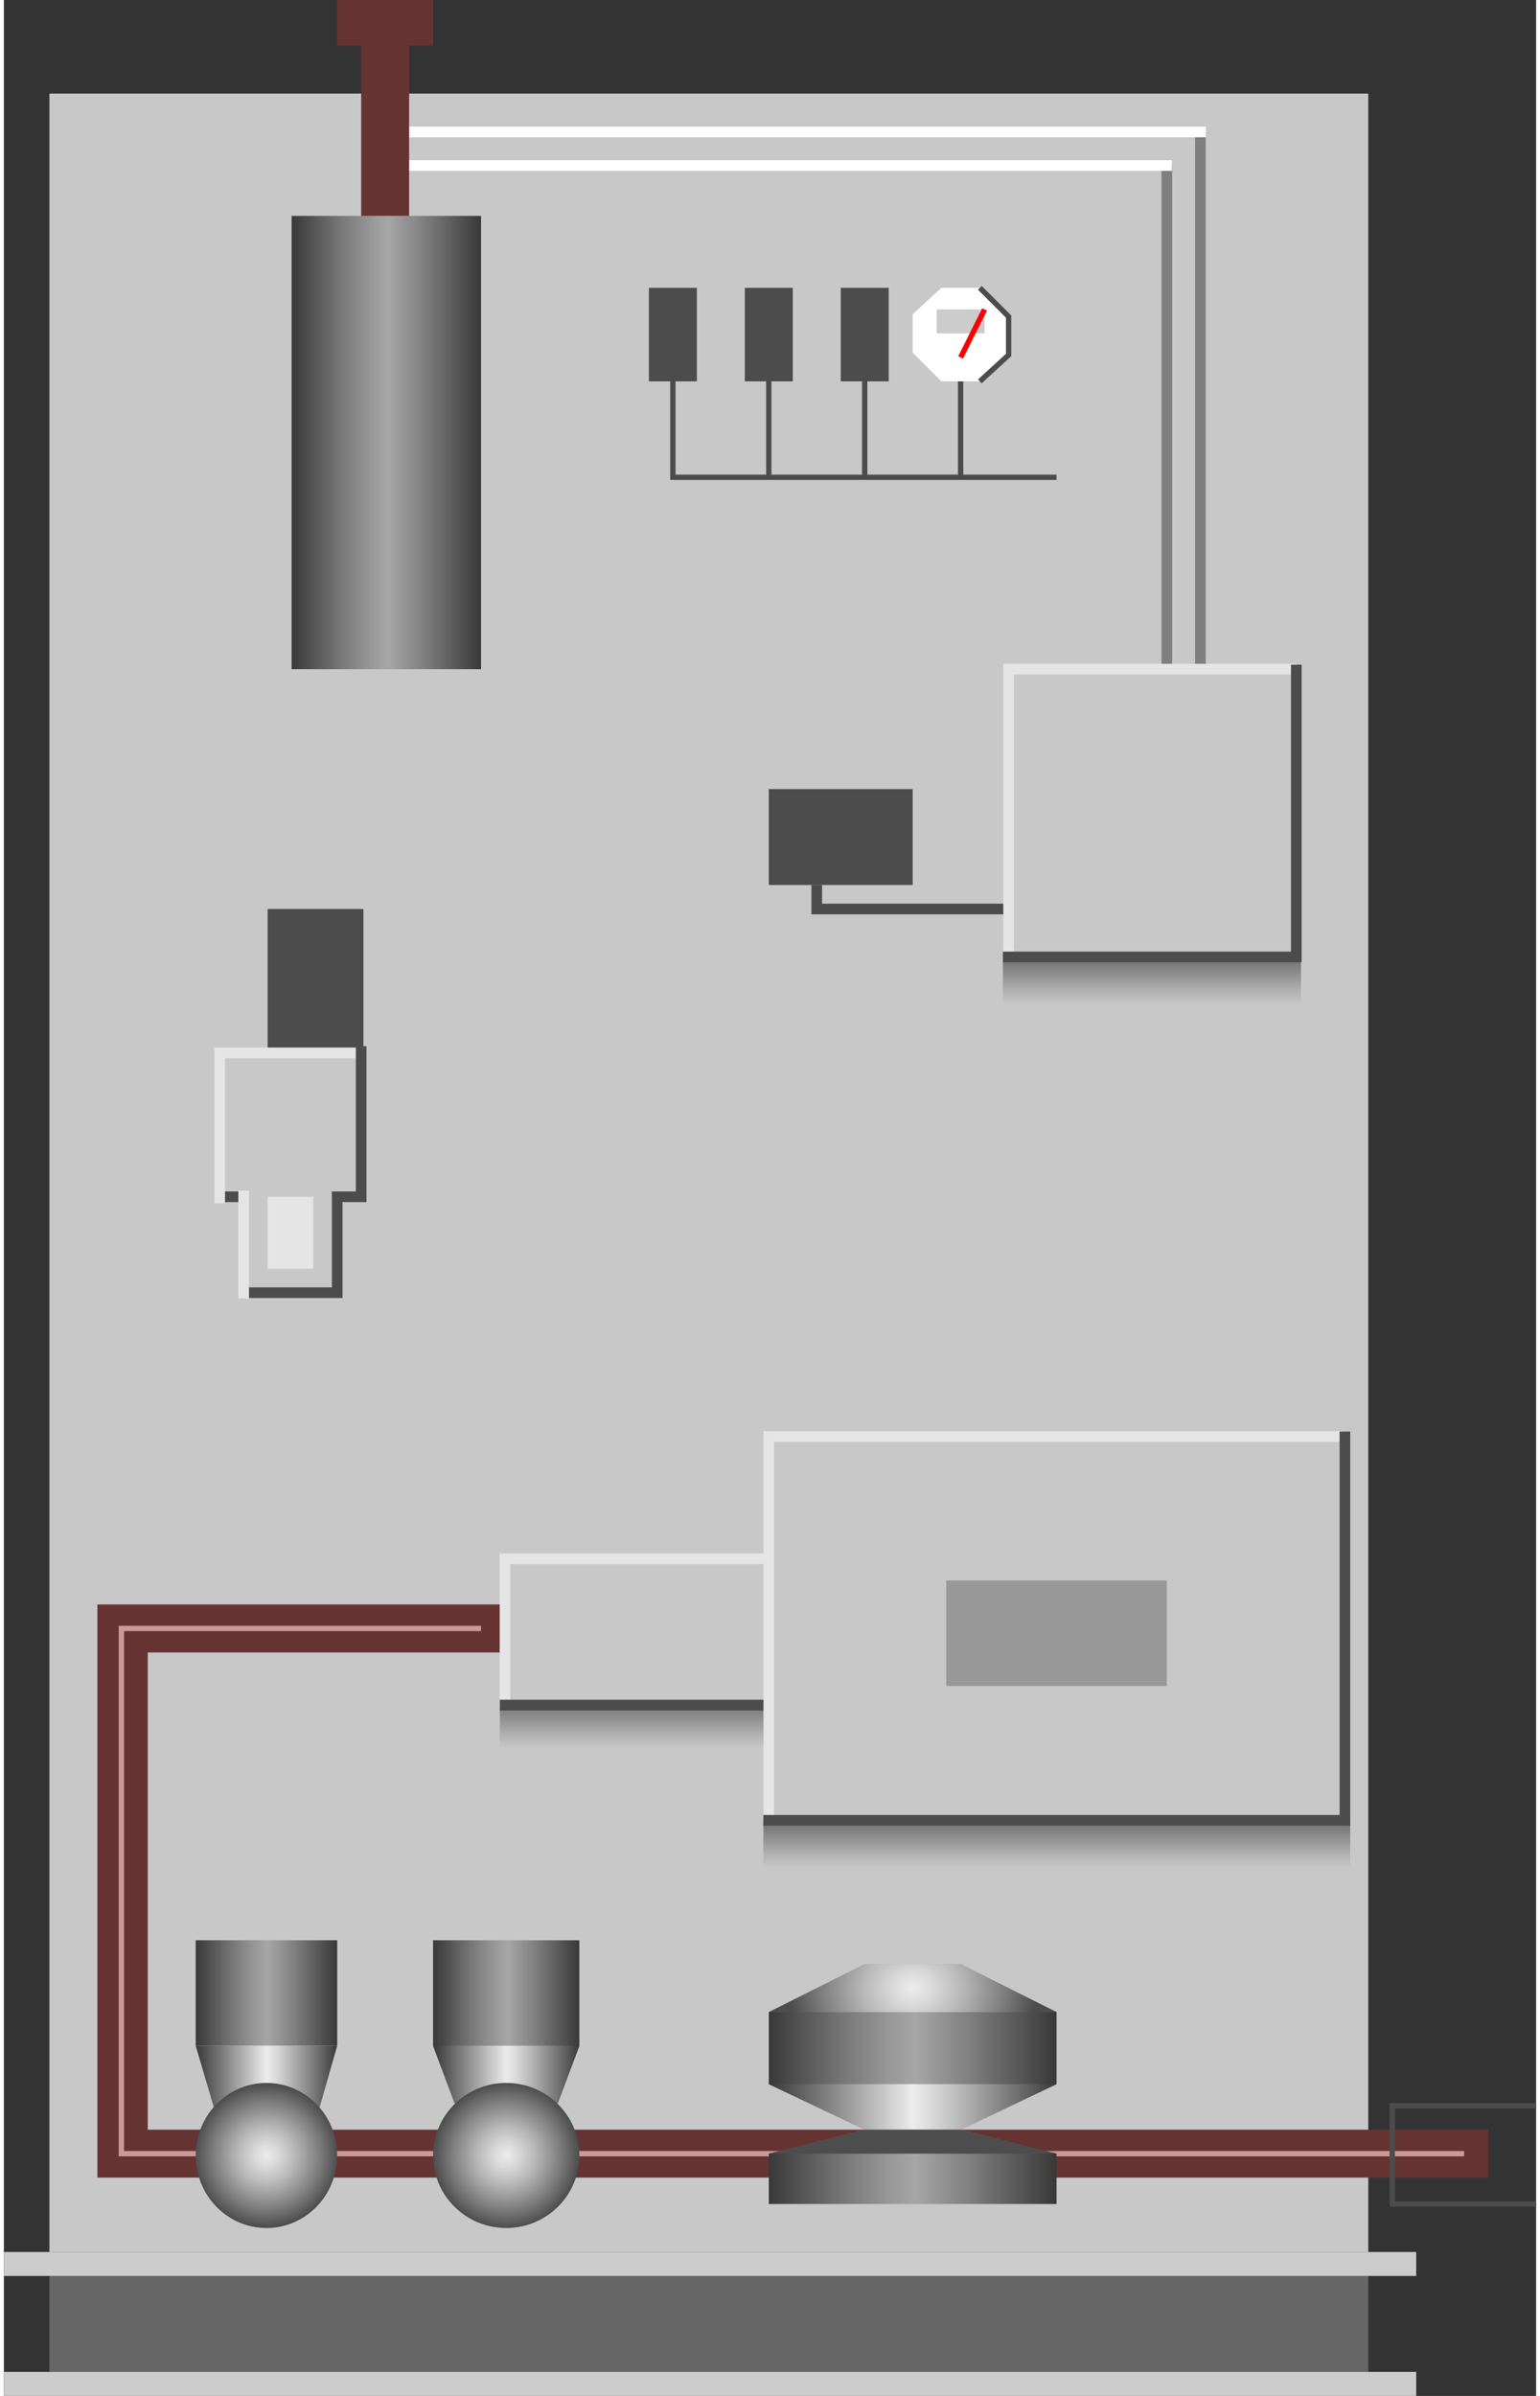 <!DOCTYPE svg PUBLIC "-//W3C//DTD SVG 1.1//EN" "http://www.w3.org/Graphics/SVG/1.1/DTD/svg11.dtd"><svg version="1.1" xmlns="http://www.w3.org/2000/svg" xmlns:xlink="http://www.w3.org/1999/xlink" width="72px" height="112px" viewBox="0 0 71.957 112.5" enable-background="new 0 0 71.957 112.5" xml:space="preserve">
<rect x="0" y="0" width="71.957" height="112.5" fill="#333333" stroke="none"/>
<g id="Group_BoilerBase">
	<path fill="#666666" d="M2.14,106.867h61.935v4.505H2.14V106.867z" />
	<path fill="#CCCCCC" d="M0,111.372h66.326v1.126H0V111.372z" />
	<path fill="#CCCCCC" d="M0,105.741h66.326v1.126H0V105.741z" />
</g>
<g id="Group_BoilerBody">
	<path fill="#C8C8C8" d="M2.14,4.394h61.935v101.348H2.14V4.394z" />
	<path fill="none" d="M2.14,4.394h61.935v101.348H2.14V4.394" />
</g>
<g id="Group_FuelOilHeatingandFilteringSystems">
	<path fill="#663333" d="M23.535,75.337H4.392v26.913h65.313v-2.252H6.756V77.59h16.779V75.337z" />
	<path fill="none" stroke="#CC9999" stroke-width="0.25" d="M22.409,76.463H5.518v24.662h63.061" />
	<path fill="none" stroke="#4C4C4C" stroke-width="0.25" d="M71.957,103.489H65.2v-4.617h6.757" />
	<linearGradient id="SVGID_1_" gradientUnits="userSpaceOnUse" x1="20.157" y1="94.932" x2="27.026" y2="94.932">
		<stop offset="0" style="stop-color:#383838" />
		<stop offset="0.01" style="stop-color:#3B3B3B" />
		<stop offset="0.25" style="stop-color:#757575" />
		<stop offset="0.42" style="stop-color:#989898" />
		<stop offset="0.51" style="stop-color:#A6A6A6" />
		<stop offset="0.69" style="stop-color:#818181" />
		<stop offset="1" style="stop-color:#383838" />
	</linearGradient>
	<path fill="url(#SVGID_1_)" d="M21.17,98.76l-1.014-2.703v-4.954h6.869v4.954l-1.013,2.703H21.17z" />
	<linearGradient id="SVGID_2_" gradientUnits="userSpaceOnUse" x1="9.009" y1="93.58" x2="15.652" y2="93.58">
		<stop offset="0" style="stop-color:#383838" />
		<stop offset="0.01" style="stop-color:#3B3B3B" />
		<stop offset="0.25" style="stop-color:#757575" />
		<stop offset="0.42" style="stop-color:#989898" />
		<stop offset="0.51" style="stop-color:#A6A6A6" />
		<stop offset="0.69" style="stop-color:#818181" />
		<stop offset="1" style="stop-color:#383838" />
	</linearGradient>
	<path fill="url(#SVGID_2_)" d="M9.009,96.057v-4.954h6.644v4.954H9.009z" />
	<linearGradient id="SVGID_3_" gradientUnits="userSpaceOnUse" x1="20.157" y1="97.408" x2="27.026" y2="97.408">
		<stop offset="0" style="stop-color:#383838" />
		<stop offset="0.5" style="stop-color:#ECECEC" />
		<stop offset="0.57" style="stop-color:#D9D9D9" />
		<stop offset="0.71" style="stop-color:#A8A8A8" />
		<stop offset="0.92" style="stop-color:#5A5A5A" />
		<stop offset="1" style="stop-color:#383838" />
	</linearGradient>
	<path fill="url(#SVGID_3_)" d="M21.17,98.76l-1.014-2.703h6.869l-1.013,2.703H23.51H21.17z" />
	<linearGradient id="SVGID_4_" gradientUnits="userSpaceOnUse" x1="9.009" y1="97.731" x2="15.652" y2="97.731">
		<stop offset="0" style="stop-color:#383838" />
		<stop offset="0.5" style="stop-color:#ECECEC" />
		<stop offset="0.57" style="stop-color:#D9D9D9" />
		<stop offset="0.71" style="stop-color:#A8A8A8" />
		<stop offset="0.92" style="stop-color:#5A5A5A" />
		<stop offset="1" style="stop-color:#383838" />
	</linearGradient>
	<path fill="url(#SVGID_4_)" d="M9.994,99.406l-0.985-3.35h6.644l-0.893,3.131L9.994,99.406z" />
	<linearGradient id="SVGID_5_" gradientUnits="userSpaceOnUse" x1="35.922" y1="97.859" x2="49.435" y2="97.859">
		<stop offset="0" style="stop-color:#383838" />
		<stop offset="0.01" style="stop-color:#3B3B3B" />
		<stop offset="0.25" style="stop-color:#757575" />
		<stop offset="0.42" style="stop-color:#989898" />
		<stop offset="0.51" style="stop-color:#A6A6A6" />
		<stop offset="0.69" style="stop-color:#818181" />
		<stop offset="1" style="stop-color:#383838" />
	</linearGradient>
	<path fill="url(#SVGID_5_)" d="M35.922,103.489v-2.364l4.504-1.127l-4.504-2.139V94.48l4.504-2.252h4.505l4.505,2.252v3.379   l-4.505,2.139l4.505,1.127v2.364H35.922" />
	
		<radialGradient id="SVGID_6_" cx="42.679" cy="93.355" r="4.844" gradientTransform="matrix(-4.371139e-008 -1 1.2 -5.245367e-008 -69.347 136.033)" gradientUnits="userSpaceOnUse">
		<stop offset="0" style="stop-color:#ECECEC" />
		<stop offset="0.14" style="stop-color:#DDDDDD" />
		<stop offset="0.4" style="stop-color:#B8B8B8" />
		<stop offset="0.75" style="stop-color:#7C7C7C" />
		<stop offset="1" style="stop-color:#4D4D4D" />
	</radialGradient>
	<path fill="url(#SVGID_6_)" d="M35.922,94.48l4.504-2.252h4.505l4.505,2.252" />
	<linearGradient id="SVGID_7_" gradientUnits="userSpaceOnUse" x1="35.922" y1="98.929" x2="49.435" y2="98.929">
		<stop offset="0" style="stop-color:#383838" />
		<stop offset="0.5" style="stop-color:#ECECEC" />
		<stop offset="0.57" style="stop-color:#D9D9D9" />
		<stop offset="0.71" style="stop-color:#A8A8A8" />
		<stop offset="0.92" style="stop-color:#5A5A5A" />
		<stop offset="1" style="stop-color:#383838" />
	</linearGradient>
	<path fill="url(#SVGID_7_)" d="M40.426,99.998l-4.504-2.139h13.514l-4.505,2.139" />
	<path fill="#4D4D4D" d="M35.922,101.125l4.504-1.127h4.505l4.505,1.127" />
	<path fill="none" stroke="#4C4C4C" stroke-width="0.25" d="M44.931,99.998" />
	<path fill="none" stroke="#4C4C4C" stroke-width="0.25" d="M49.436,101.125" />
	<radialGradient id="SVGID_8_" cx="12.331" cy="101.209" r="3.364" gradientUnits="userSpaceOnUse">
		<stop offset="0" style="stop-color:#ECECEC" />
		<stop offset="0.14" style="stop-color:#DDDDDD" />
		<stop offset="0.4" style="stop-color:#B8B8B8" />
		<stop offset="0.75" style="stop-color:#7C7C7C" />
		<stop offset="1" style="stop-color:#4D4D4D" />
	</radialGradient>
	<ellipse fill="url(#SVGID_8_)" cx="12.331" cy="101.209" rx="3.322" ry="3.406" />
	<radialGradient id="SVGID_9_" cx="23.591" cy="101.209" r="3.42" gradientUnits="userSpaceOnUse">
		<stop offset="0" style="stop-color:#ECECEC" />
		<stop offset="0.14" style="stop-color:#DDDDDD" />
		<stop offset="0.4" style="stop-color:#B8B8B8" />
		<stop offset="0.75" style="stop-color:#7C7C7C" />
		<stop offset="1" style="stop-color:#4D4D4D" />
	</radialGradient>
	<ellipse fill="url(#SVGID_9_)" cx="23.591" cy="101.209" rx="3.435" ry="3.406" />
</g>
<g id="Group_ControlPanel">
	<linearGradient id="SVGID_10_" gradientUnits="userSpaceOnUse" x1="53.916" y1="47.185" x2="53.916" y2="44.933">
		<stop offset="0" style="stop-color:#C8C8C8" />
		<stop offset="0.29" style="stop-color:#B1B1B1" />
		<stop offset="0.91" style="stop-color:#757575" />
		<stop offset="1" style="stop-color:#6C6C6C" />
	</linearGradient>
	<path fill="url(#SVGID_10_)" d="M46.916,44.933h14v2.252h-14V44.933z" />
	<linearGradient id="SVGID_11_" gradientUnits="userSpaceOnUse" x1="49.447" y1="87.725" x2="49.447" y2="85.472">
		<stop offset="0" style="stop-color:#C8C8C8" />
		<stop offset="0.29" style="stop-color:#B1B1B1" />
		<stop offset="0.91" style="stop-color:#757575" />
		<stop offset="1" style="stop-color:#6C6C6C" />
	</linearGradient>
	<path fill="url(#SVGID_11_)" d="M35.666,85.472h27.563v2.253H35.666V85.472z" />
	<linearGradient id="SVGID_12_" gradientUnits="userSpaceOnUse" x1="29.606" y1="82.094" x2="29.606" y2="79.842">
		<stop offset="0" style="stop-color:#C8C8C8" />
		<stop offset="0.29" style="stop-color:#B1B1B1" />
		<stop offset="0.91" style="stop-color:#757575" />
		<stop offset="1" style="stop-color:#6C6C6C" />
	</linearGradient>
	<path fill="url(#SVGID_12_)" d="M23.291,79.842h12.631v2.252H23.291V79.842z" />
	<path fill="#4C4C4C" d="M12.387,42.681h4.498v6.756h-4.498V42.681z" />
	<path fill="none" stroke="#4C4C4C" stroke-width="0.5" d="M11.447,56.194h-1.313" />
	<path fill="none" stroke="#E5E5E5" stroke-width="0.5" d="M23.535,80.271v-7.082h12.387" />
	<path fill="none" stroke="#E5E5E5" stroke-width="0.5" d="M16.885,49.437h-6.75V56.5" />
	<path fill="#E5E5E5" d="M14.526,59.572v-3.378h-2.14v3.378H14.526z" />
	<path fill="none" stroke="#4C4C4C" stroke-width="0.5" d="M11.261,60.698h4.392v-4.504h1.126v-7.069" />
	<path fill="none" stroke="#E5E5E5" stroke-width="0.5" d="M11.261,60.969v-5.063" />
	<path fill="none" stroke="#4C4C4C" stroke-width="0.5" d="M38.174,41.555v1.126h9.01" />
	<path fill="#4C4C4C" d="M35.922,41.555V37.05h6.757v4.504H35.922z" />
	<path fill="none" stroke="#7F7F7F" stroke-width="0.5" d="M54.615,7.772V31.42" />
	<path fill="none" stroke="#7F7F7F" stroke-width="0.5" d="M56.191,6.195V31.42" />
	<path fill="none" stroke="#FFFFFF" stroke-width="0.5" d="M19.031,6.195h37.417" />
	<path fill="none" stroke="#FFFFFF" stroke-width="0.5" d="M19.031,7.772h35.823" />
	<path fill="#999999" d="M44.255,74.211h10.36v4.955h-10.36V74.211z" />
	<path fill="none" stroke="#E5E5E5" stroke-width="0.5" d="M47.184,44.933V31.42h13.512" />
	<path fill="none" stroke="#E5E5E5" stroke-width="0.5" d="M35.922,85.584V67.455h26.974" />
	<path fill="none" stroke="#4C4C4C" stroke-width="0.5" d="M46.916,44.933h13.779V31.209" />
	<path fill="none" stroke="#4C4C4C" stroke-width="0.5" d="M35.666,85.472h27.312V67.217" />
	<path fill="none" stroke="#4C4C4C" stroke-width="0.505" d="M23.291,80.063h12.375" />
</g>
<g id="Group_Manometer">
	<path fill="none" stroke="#4C4C4C" stroke-width="0.25" d="M44.931,17.907v4.504" />
	<path fill="#FFFFFF" d="M44.029,17.907l-1.351-1.351v-1.802l1.351-1.239h1.803l1.352,1.239v1.802l-1.352,1.351H44.029z" />
	<path fill="#CCCCCC" d="M43.805,14.528h2.252v1.126h-2.252V14.528z" />
	<path fill="none" stroke="#FF0000" stroke-width="0.25" d="M44.931,16.781l1.126-2.252" />
	<polyline fill="none" stroke="#4C4C4C" stroke-width="0.25" points="45.833,13.515 47.184,14.866 47.184,16.668 45.833,17.907  " />
</g>
<g id="Group_PressureGauges">
	<path fill="none" stroke="#4C4C4C" stroke-width="0.25" d="M31.418,17.907v4.504h18.018" />
	<path fill="none" stroke="#4C4C4C" stroke-width="0.25" d="M35.922,17.907v4.504" />
	<path fill="none" stroke="#4C4C4C" stroke-width="0.25" d="M40.426,17.907v4.504" />
	<path fill="#4C4C4C" d="M39.301,17.907v-4.392h2.252v4.392H39.301z" />
	<path fill="#4C4C4C" d="M34.796,17.907v-4.392h2.253v4.392H34.796z" />
	<path fill="#4C4C4C" d="M30.292,17.907v-4.392h2.252v4.392H30.292z" />
</g>
<g id="Group_SafetyValve">
	<linearGradient id="SVGID_13_" gradientUnits="userSpaceOnUse" x1="13.513" y1="20.778" x2="22.409" y2="20.778">
		<stop offset="0" style="stop-color:#383838" />
		<stop offset="0.01" style="stop-color:#3B3B3B" />
		<stop offset="0.25" style="stop-color:#757575" />
		<stop offset="0.42" style="stop-color:#989898" />
		<stop offset="0.51" style="stop-color:#A6A6A6" />
		<stop offset="0.69" style="stop-color:#818181" />
		<stop offset="1" style="stop-color:#383838" />
	</linearGradient>
	<path fill="url(#SVGID_13_)" d="M13.513,10.137h8.896V31.42h-8.896V10.137z" />
	<path fill="#663333" d="M16.779,10.137h2.252V1.792h-2.252V10.137z" />
	<path fill="#663333" d="M15.652,0.002h4.504v2.14h-4.504V0.002z" />
</g>
</svg>